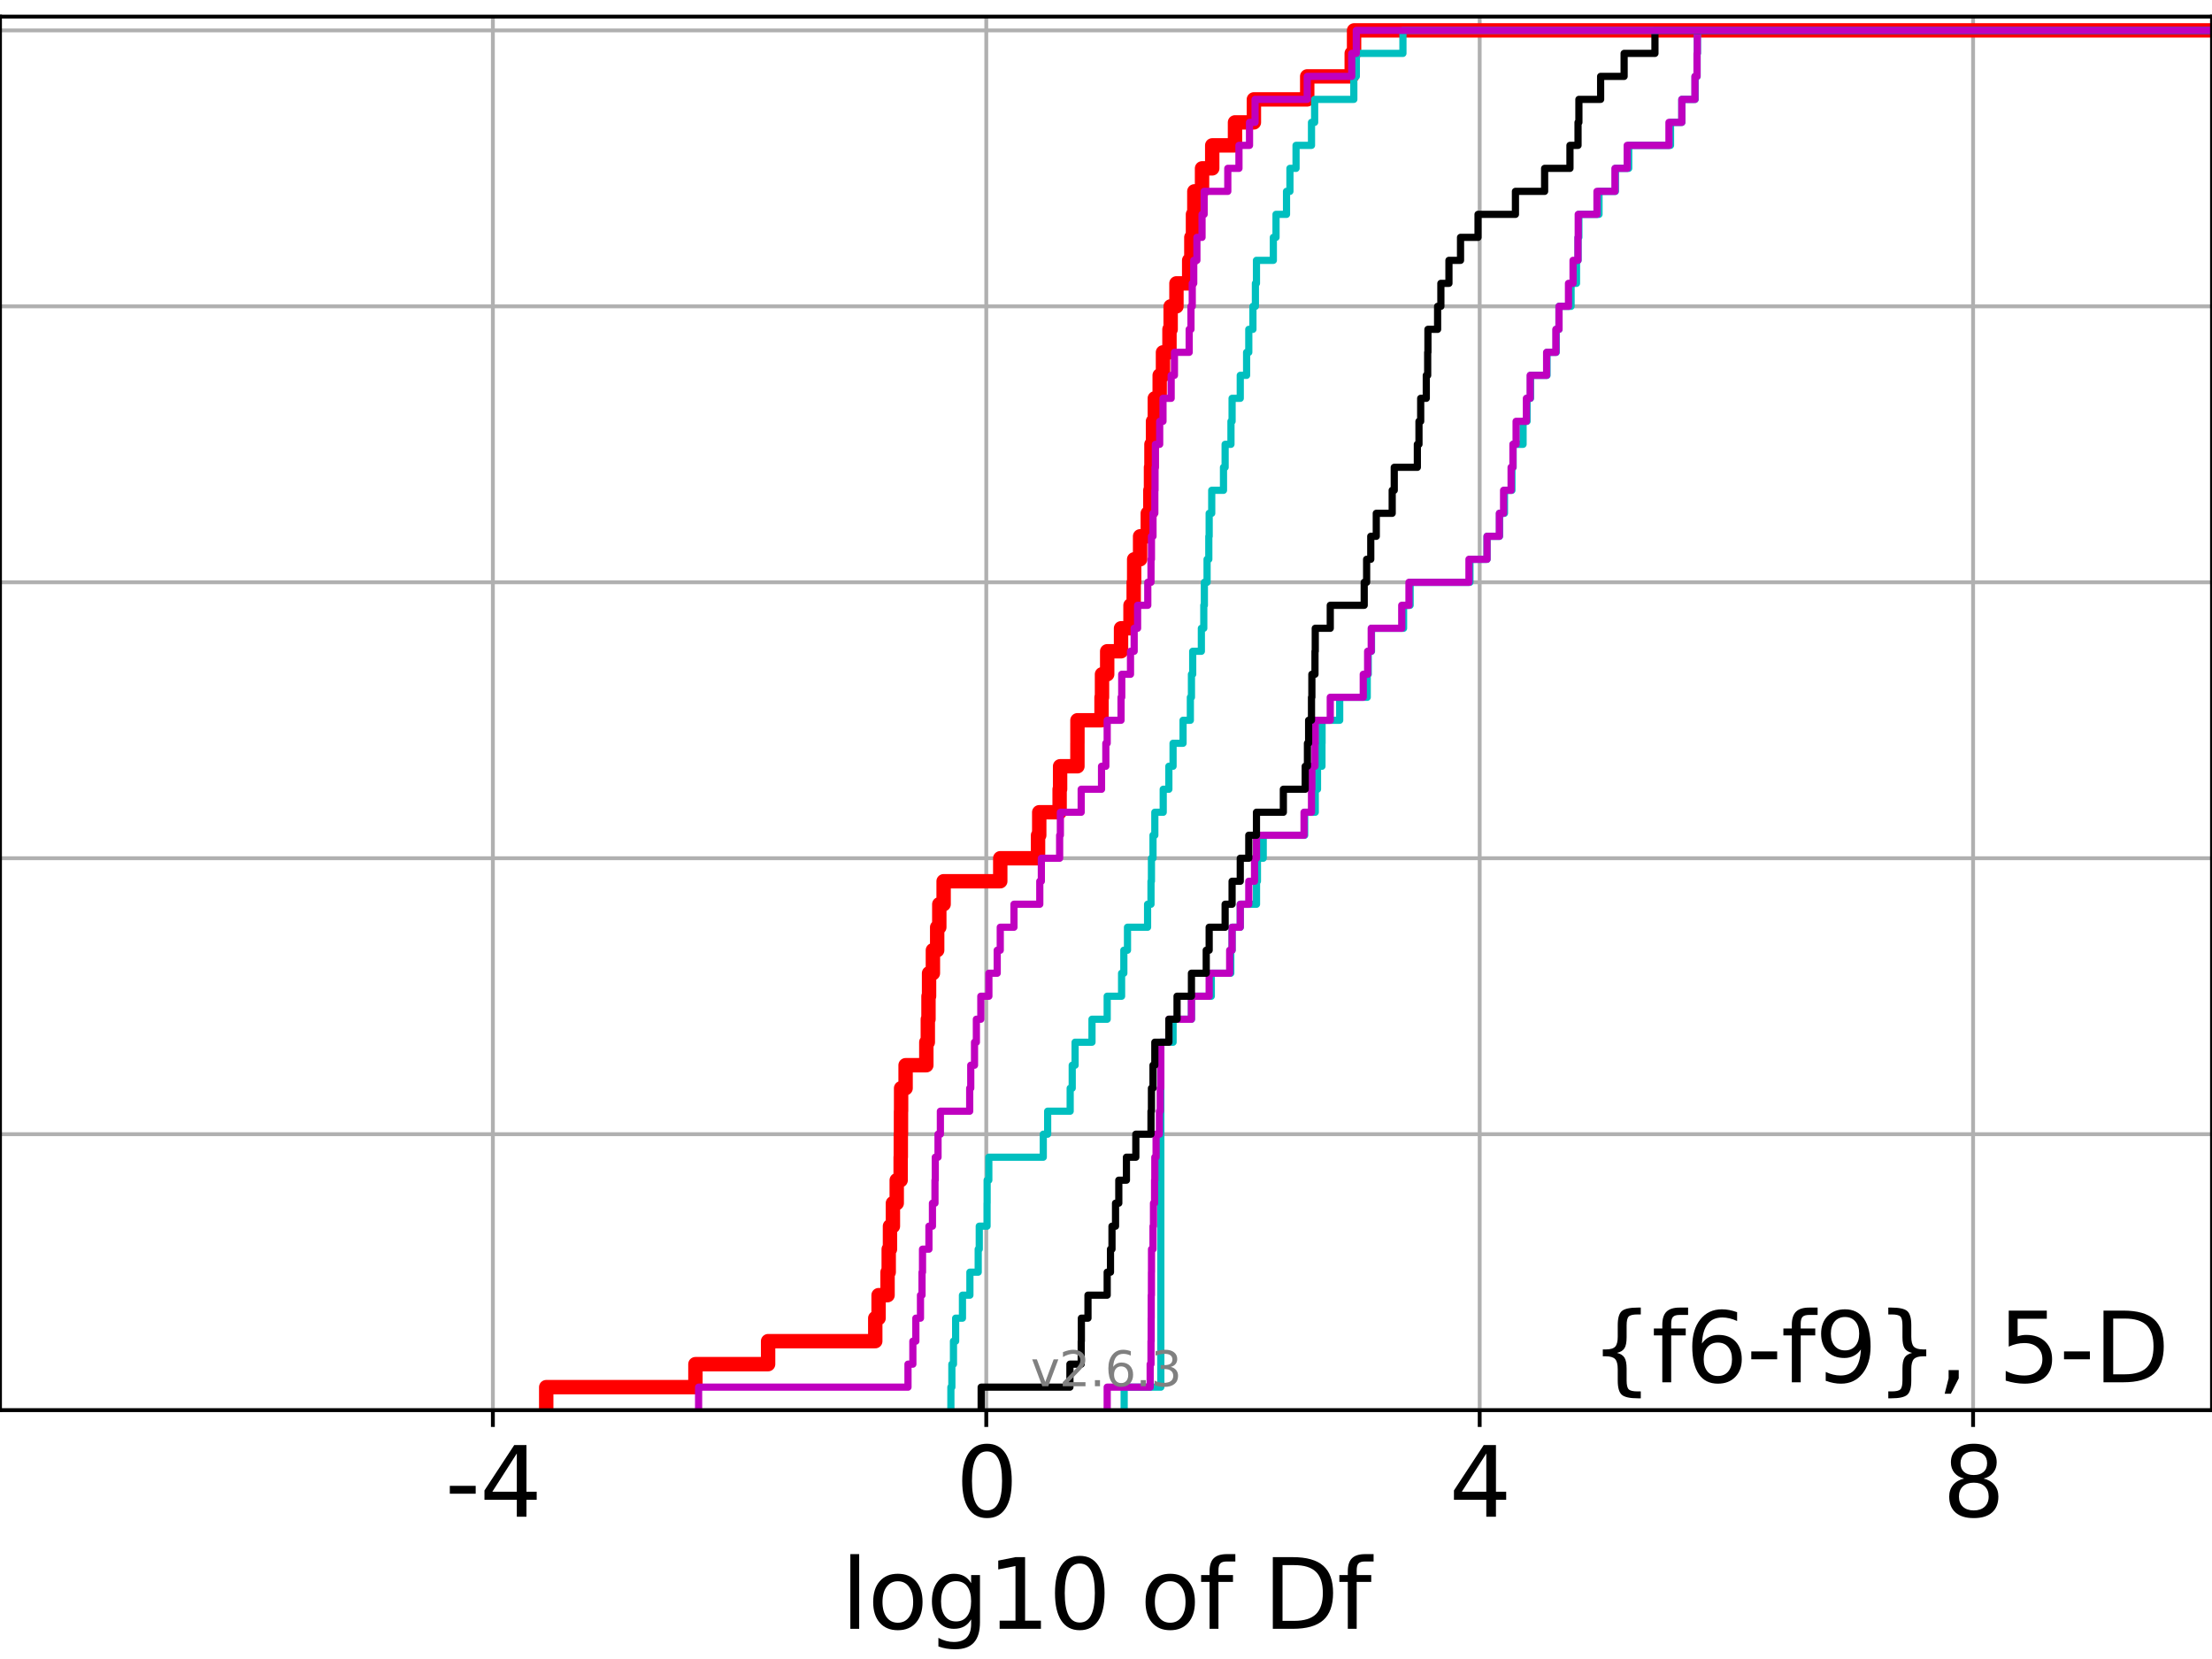 <?xml version="1.0" encoding="utf-8" standalone="no"?>
<!DOCTYPE svg PUBLIC "-//W3C//DTD SVG 1.1//EN"
  "http://www.w3.org/Graphics/SVG/1.1/DTD/svg11.dtd">
<svg xmlns:xlink="http://www.w3.org/1999/xlink" width="460.8pt" height="345.6pt" viewBox="0 0 460.8 345.6" xmlns="http://www.w3.org/2000/svg" version="1.1">
 <defs>
  <style type="text/css">*{stroke-linejoin: round; stroke-linecap: butt}</style>
 </defs>
 <g id="figure_1">
  <g id="patch_1">
   <path d="M 0 345.6 
L 460.8 345.6 
L 460.8 0 
L 0 0 
z
" style="fill: #ffffff"/>
  </g>
  <g id="axes_1">
   <g id="patch_2">
    <path d="M 0 293.76 
L 460.8 293.76 
L 460.8 3.456 
L 0 3.456 
z
" style="fill: #ffffff"/>
   </g>
   <g id="matplotlib.axis_1">
    <g id="xtick_1">
     <g id="line2d_1">
      <path d="M 102.674 293.76 
L 102.674 3.456 
" clip-path="url(#p75fc075a17)" style="fill: none; stroke: #b0b0b0; stroke-width: 0.8; stroke-linecap: square"/>
     </g>
     <g id="line2d_2">
      <defs>
       <path id="m46d7ffa2f5" d="M 0 0 
L 0 3.5 
" style="stroke: #000000; stroke-width: 0.8"/>
      </defs>
      <g>
       <use xlink:href="#m46d7ffa2f5" x="102.674" y="293.76" style="stroke: #000000; stroke-width: 0.8"/>
      </g>
     </g>
     <g id="text_1">
      <!-- -4 -->
      <g transform="translate(92.704 315.957) scale(0.2 -0.2)">
       <defs>
        <path id="DejaVuSans-2d" d="M 313 2009 
L 1997 2009 
L 1997 1497 
L 313 1497 
L 313 2009 
z
" transform="scale(0.016)"/>
        <path id="DejaVuSans-34" d="M 2419 4116 
L 825 1625 
L 2419 1625 
L 2419 4116 
z
M 2253 4666 
L 3047 4666 
L 3047 1625 
L 3713 1625 
L 3713 1100 
L 3047 1100 
L 3047 0 
L 2419 0 
L 2419 1100 
L 313 1100 
L 313 1709 
L 2253 4666 
z
" transform="scale(0.016)"/>
       </defs>
       <use xlink:href="#DejaVuSans-2d"/>
       <use xlink:href="#DejaVuSans-34" x="36.084"/>
      </g>
     </g>
    </g>
    <g id="xtick_2">
     <g id="line2d_3">
      <path d="M 205.46 293.76 
L 205.46 3.456 
" clip-path="url(#p75fc075a17)" style="fill: none; stroke: #b0b0b0; stroke-width: 0.8; stroke-linecap: square"/>
     </g>
     <g id="line2d_4">
      <g>
       <use xlink:href="#m46d7ffa2f5" x="205.46" y="293.76" style="stroke: #000000; stroke-width: 0.8"/>
      </g>
     </g>
     <g id="text_2">
      <!-- 0 -->
      <g transform="translate(199.097 315.957) scale(0.2 -0.2)">
       <defs>
        <path id="DejaVuSans-30" d="M 2034 4250 
Q 1547 4250 1301 3770 
Q 1056 3291 1056 2328 
Q 1056 1369 1301 889 
Q 1547 409 2034 409 
Q 2525 409 2770 889 
Q 3016 1369 3016 2328 
Q 3016 3291 2770 3770 
Q 2525 4250 2034 4250 
z
M 2034 4750 
Q 2819 4750 3233 4129 
Q 3647 3509 3647 2328 
Q 3647 1150 3233 529 
Q 2819 -91 2034 -91 
Q 1250 -91 836 529 
Q 422 1150 422 2328 
Q 422 3509 836 4129 
Q 1250 4750 2034 4750 
z
" transform="scale(0.016)"/>
       </defs>
       <use xlink:href="#DejaVuSans-30"/>
      </g>
     </g>
    </g>
    <g id="xtick_3">
     <g id="line2d_5">
      <path d="M 308.245 293.76 
L 308.245 3.456 
" clip-path="url(#p75fc075a17)" style="fill: none; stroke: #b0b0b0; stroke-width: 0.8; stroke-linecap: square"/>
     </g>
     <g id="line2d_6">
      <g>
       <use xlink:href="#m46d7ffa2f5" x="308.245" y="293.76" style="stroke: #000000; stroke-width: 0.8"/>
      </g>
     </g>
     <g id="text_3">
      <!-- 4 -->
      <g transform="translate(301.883 315.957) scale(0.2 -0.2)">
       <use xlink:href="#DejaVuSans-34"/>
      </g>
     </g>
    </g>
    <g id="xtick_4">
     <g id="line2d_7">
      <path d="M 411.031 293.76 
L 411.031 3.456 
" clip-path="url(#p75fc075a17)" style="fill: none; stroke: #b0b0b0; stroke-width: 0.8; stroke-linecap: square"/>
     </g>
     <g id="line2d_8">
      <g>
       <use xlink:href="#m46d7ffa2f5" x="411.031" y="293.76" style="stroke: #000000; stroke-width: 0.8"/>
      </g>
     </g>
     <g id="text_4">
      <!-- 8 -->
      <g transform="translate(404.668 315.957) scale(0.2 -0.2)">
       <defs>
        <path id="DejaVuSans-38" d="M 2034 2216 
Q 1584 2216 1326 1975 
Q 1069 1734 1069 1313 
Q 1069 891 1326 650 
Q 1584 409 2034 409 
Q 2484 409 2743 651 
Q 3003 894 3003 1313 
Q 3003 1734 2745 1975 
Q 2488 2216 2034 2216 
z
M 1403 2484 
Q 997 2584 770 2862 
Q 544 3141 544 3541 
Q 544 4100 942 4425 
Q 1341 4750 2034 4750 
Q 2731 4750 3128 4425 
Q 3525 4100 3525 3541 
Q 3525 3141 3298 2862 
Q 3072 2584 2669 2484 
Q 3125 2378 3379 2068 
Q 3634 1759 3634 1313 
Q 3634 634 3220 271 
Q 2806 -91 2034 -91 
Q 1263 -91 848 271 
Q 434 634 434 1313 
Q 434 1759 690 2068 
Q 947 2378 1403 2484 
z
M 1172 3481 
Q 1172 3119 1398 2916 
Q 1625 2713 2034 2713 
Q 2441 2713 2670 2916 
Q 2900 3119 2900 3481 
Q 2900 3844 2670 4047 
Q 2441 4250 2034 4250 
Q 1625 4250 1398 4047 
Q 1172 3844 1172 3481 
z
" transform="scale(0.016)"/>
       </defs>
       <use xlink:href="#DejaVuSans-38"/>
      </g>
     </g>
    </g>
    <g id="text_5">
     <!-- log10 of Df -->
     <g transform="translate(175.214 339.313) scale(0.2 -0.2)">
      <defs>
       <path id="DejaVuSans-6c" d="M 603 4863 
L 1178 4863 
L 1178 0 
L 603 0 
L 603 4863 
z
" transform="scale(0.016)"/>
       <path id="DejaVuSans-6f" d="M 1959 3097 
Q 1497 3097 1228 2736 
Q 959 2375 959 1747 
Q 959 1119 1226 758 
Q 1494 397 1959 397 
Q 2419 397 2687 759 
Q 2956 1122 2956 1747 
Q 2956 2369 2687 2733 
Q 2419 3097 1959 3097 
z
M 1959 3584 
Q 2709 3584 3137 3096 
Q 3566 2609 3566 1747 
Q 3566 888 3137 398 
Q 2709 -91 1959 -91 
Q 1206 -91 779 398 
Q 353 888 353 1747 
Q 353 2609 779 3096 
Q 1206 3584 1959 3584 
z
" transform="scale(0.016)"/>
       <path id="DejaVuSans-67" d="M 2906 1791 
Q 2906 2416 2648 2759 
Q 2391 3103 1925 3103 
Q 1463 3103 1205 2759 
Q 947 2416 947 1791 
Q 947 1169 1205 825 
Q 1463 481 1925 481 
Q 2391 481 2648 825 
Q 2906 1169 2906 1791 
z
M 3481 434 
Q 3481 -459 3084 -895 
Q 2688 -1331 1869 -1331 
Q 1566 -1331 1297 -1286 
Q 1028 -1241 775 -1147 
L 775 -588 
Q 1028 -725 1275 -790 
Q 1522 -856 1778 -856 
Q 2344 -856 2625 -561 
Q 2906 -266 2906 331 
L 2906 616 
Q 2728 306 2450 153 
Q 2172 0 1784 0 
Q 1141 0 747 490 
Q 353 981 353 1791 
Q 353 2603 747 3093 
Q 1141 3584 1784 3584 
Q 2172 3584 2450 3431 
Q 2728 3278 2906 2969 
L 2906 3500 
L 3481 3500 
L 3481 434 
z
" transform="scale(0.016)"/>
       <path id="DejaVuSans-31" d="M 794 531 
L 1825 531 
L 1825 4091 
L 703 3866 
L 703 4441 
L 1819 4666 
L 2450 4666 
L 2450 531 
L 3481 531 
L 3481 0 
L 794 0 
L 794 531 
z
" transform="scale(0.016)"/>
       <path id="DejaVuSans-20" transform="scale(0.016)"/>
       <path id="DejaVuSans-66" d="M 2375 4863 
L 2375 4384 
L 1825 4384 
Q 1516 4384 1395 4259 
Q 1275 4134 1275 3809 
L 1275 3500 
L 2222 3500 
L 2222 3053 
L 1275 3053 
L 1275 0 
L 697 0 
L 697 3053 
L 147 3053 
L 147 3500 
L 697 3500 
L 697 3744 
Q 697 4328 969 4595 
Q 1241 4863 1831 4863 
L 2375 4863 
z
" transform="scale(0.016)"/>
       <path id="DejaVuSans-44" d="M 1259 4147 
L 1259 519 
L 2022 519 
Q 2988 519 3436 956 
Q 3884 1394 3884 2338 
Q 3884 3275 3436 3711 
Q 2988 4147 2022 4147 
L 1259 4147 
z
M 628 4666 
L 1925 4666 
Q 3281 4666 3915 4102 
Q 4550 3538 4550 2338 
Q 4550 1131 3912 565 
Q 3275 0 1925 0 
L 628 0 
L 628 4666 
z
" transform="scale(0.016)"/>
      </defs>
      <use xlink:href="#DejaVuSans-6c"/>
      <use xlink:href="#DejaVuSans-6f" x="27.783"/>
      <use xlink:href="#DejaVuSans-67" x="88.965"/>
      <use xlink:href="#DejaVuSans-31" x="152.441"/>
      <use xlink:href="#DejaVuSans-30" x="216.064"/>
      <use xlink:href="#DejaVuSans-20" x="279.688"/>
      <use xlink:href="#DejaVuSans-6f" x="311.475"/>
      <use xlink:href="#DejaVuSans-66" x="372.656"/>
      <use xlink:href="#DejaVuSans-20" x="407.861"/>
      <use xlink:href="#DejaVuSans-44" x="439.648"/>
      <use xlink:href="#DejaVuSans-66" x="516.65"/>
     </g>
    </g>
   </g>
   <g id="matplotlib.axis_2">
    <g id="ytick_1">
     <g id="line2d_9">
      <path d="M 0 293.76 
L 460.8 293.76 
" clip-path="url(#p75fc075a17)" style="fill: none; stroke: #b0b0b0; stroke-width: 0.8; stroke-linecap: square"/>
     </g>
     <g id="line2d_10">
      <defs>
       <path id="m0a87defb9b" d="M 0 0 
L -3.5 0 
" style="stroke: #000000; stroke-width: 0.8"/>
      </defs>
      <g>
       <use xlink:href="#m0a87defb9b" x="0" y="293.76" style="stroke: #000000; stroke-width: 0.8"/>
      </g>
     </g>
    </g>
    <g id="ytick_2">
     <g id="line2d_11">
      <path d="M 0 236.274 
L 460.8 236.274 
" clip-path="url(#p75fc075a17)" style="fill: none; stroke: #b0b0b0; stroke-width: 0.8; stroke-linecap: square"/>
     </g>
     <g id="line2d_12">
      <g>
       <use xlink:href="#m0a87defb9b" x="0" y="236.274" style="stroke: #000000; stroke-width: 0.8"/>
      </g>
     </g>
    </g>
    <g id="ytick_3">
     <g id="line2d_13">
      <path d="M 0 178.788 
L 460.8 178.788 
" clip-path="url(#p75fc075a17)" style="fill: none; stroke: #b0b0b0; stroke-width: 0.8; stroke-linecap: square"/>
     </g>
     <g id="line2d_14">
      <g>
       <use xlink:href="#m0a87defb9b" x="0" y="178.788" style="stroke: #000000; stroke-width: 0.8"/>
      </g>
     </g>
    </g>
    <g id="ytick_4">
     <g id="line2d_15">
      <path d="M 0 121.302 
L 460.8 121.302 
" clip-path="url(#p75fc075a17)" style="fill: none; stroke: #b0b0b0; stroke-width: 0.8; stroke-linecap: square"/>
     </g>
     <g id="line2d_16">
      <g>
       <use xlink:href="#m0a87defb9b" x="0" y="121.302" style="stroke: #000000; stroke-width: 0.8"/>
      </g>
     </g>
    </g>
    <g id="ytick_5">
     <g id="line2d_17">
      <path d="M 0 63.816 
L 460.8 63.816 
" clip-path="url(#p75fc075a17)" style="fill: none; stroke: #b0b0b0; stroke-width: 0.8; stroke-linecap: square"/>
     </g>
     <g id="line2d_18">
      <g>
       <use xlink:href="#m0a87defb9b" x="0" y="63.816" style="stroke: #000000; stroke-width: 0.8"/>
      </g>
     </g>
    </g>
    <g id="ytick_6">
     <g id="line2d_19">
      <path d="M 0 6.33 
L 460.8 6.33 
" clip-path="url(#p75fc075a17)" style="fill: none; stroke: #b0b0b0; stroke-width: 0.8; stroke-linecap: square"/>
     </g>
     <g id="line2d_20">
      <g>
       <use xlink:href="#m0a87defb9b" x="0" y="6.33" style="stroke: #000000; stroke-width: 0.8"/>
      </g>
     </g>
    </g>
   </g>
   <g id="line2d_21">
    <path d="M 113.788 293.76 
L 113.788 288.97 
L 144.87 288.97 
L 144.87 284.179 
L 160.01 284.179 
L 160.01 279.389 
L 182.333 279.389 
L 182.333 274.598 
L 183.025 274.598 
L 183.025 269.808 
L 184.893 269.808 
L 184.893 265.017 
L 185.136 265.017 
L 185.136 260.227 
L 185.398 260.227 
L 185.398 255.436 
L 186.009 255.436 
L 186.009 250.646 
L 186.806 250.646 
L 186.806 245.855 
L 187.622 245.855 
L 187.622 241.065 
L 187.654 241.065 
L 187.654 236.274 
L 187.691 236.274 
L 187.691 231.484 
L 187.716 231.484 
L 187.716 226.693 
L 188.653 226.693 
L 188.653 221.903 
L 192.97 221.903 
L 192.97 217.112 
L 193.282 217.112 
L 193.282 212.322 
L 193.422 212.322 
L 193.422 207.531 
L 193.541 207.531 
L 193.541 202.741 
L 194.34 202.741 
L 194.34 197.95 
L 195.231 197.95 
L 195.231 193.16 
L 195.672 193.16 
L 195.672 188.369 
L 196.574 188.369 
L 196.574 183.579 
L 208.372 183.579 
L 208.372 178.788 
L 216.244 178.788 
L 216.244 173.998 
L 216.492 173.998 
L 216.492 169.207 
L 220.74 169.207 
L 220.74 164.417 
L 220.838 164.417 
L 220.838 159.626 
L 224.447 159.626 
L 224.447 154.836 
L 224.452 154.836 
L 224.452 150.045 
L 229.47 150.045 
L 229.47 145.255 
L 229.567 145.255 
L 229.567 140.464 
L 230.648 140.464 
L 230.648 135.674 
L 233.533 135.674 
L 233.533 130.883 
L 235.504 130.883 
L 235.504 126.093 
L 236.168 126.093 
L 236.168 121.302 
L 236.267 121.302 
L 236.267 116.512 
L 237.503 116.512 
L 237.503 111.721 
L 239.104 111.721 
L 239.104 106.931 
L 239.638 106.931 
L 239.638 102.14 
L 239.774 102.14 
L 239.774 97.35 
L 239.867 97.35 
L 239.867 92.559 
L 240.193 92.559 
L 240.193 87.769 
L 240.571 87.769 
L 240.571 82.978 
L 241.583 82.978 
L 241.583 78.188 
L 242.271 78.188 
L 242.271 73.397 
L 243.622 73.397 
L 243.622 68.607 
L 243.868 68.607 
L 243.868 63.816 
L 245.076 63.816 
L 245.076 59.026 
L 247.729 59.026 
L 247.729 54.235 
L 248.179 54.235 
L 248.179 49.445 
L 248.519 49.445 
L 248.519 44.654 
L 248.803 44.654 
L 248.803 39.864 
L 250.407 39.864 
L 250.407 35.073 
L 252.529 35.073 
L 252.529 30.283 
L 257.274 30.283 
L 257.274 25.492 
L 261.209 25.492 
L 261.209 20.702 
L 272.318 20.702 
L 272.318 15.911 
L 281.588 15.911 
L 281.588 11.121 
L 282.078 11.121 
L 282.078 6.33 
L 282.078 6.33 
L 282.078 6.33 
L 460.8 6.33 
" clip-path="url(#p75fc075a17)" style="fill: none; stroke: #ff0000; stroke-width: 3; stroke-linecap: square"/>
   </g>
   <g id="line2d_22">
    <path d="M 234.183 293.76 
L 234.183 288.97 
L 241.819 288.97 
L 241.819 284.179 
L 241.819 284.179 
L 241.819 279.389 
L 241.819 279.389 
L 241.819 274.598 
L 241.819 274.598 
L 241.819 269.808 
L 241.819 269.808 
L 241.819 265.017 
L 241.819 265.017 
L 241.819 260.227 
L 241.819 260.227 
L 241.819 255.436 
L 241.819 255.436 
L 241.819 250.646 
L 241.819 250.646 
L 241.819 245.855 
L 241.819 245.855 
L 241.819 241.065 
L 241.819 241.065 
L 241.819 236.274 
L 241.819 236.274 
L 241.819 231.484 
L 241.819 231.484 
L 241.819 226.693 
L 241.819 226.693 
L 241.819 221.903 
L 241.819 221.903 
L 241.819 217.112 
L 244.374 217.112 
L 244.374 212.322 
L 248.199 212.322 
L 248.199 207.531 
L 252.338 207.531 
L 252.338 202.741 
L 256.395 202.741 
L 256.395 197.95 
L 256.667 197.95 
L 256.667 193.16 
L 258.369 193.16 
L 258.369 188.369 
L 261.754 188.369 
L 261.754 183.579 
L 261.944 183.579 
L 261.944 178.788 
L 263.151 178.788 
L 263.151 173.998 
L 271.788 173.998 
L 271.788 169.207 
L 273.991 169.207 
L 273.991 164.417 
L 274.459 164.417 
L 274.459 159.626 
L 275.388 159.626 
L 275.388 154.836 
L 275.41 154.836 
L 275.41 150.045 
L 279.083 150.045 
L 279.083 145.255 
L 284.819 145.255 
L 284.819 140.464 
L 285.031 140.464 
L 285.031 135.674 
L 285.707 135.674 
L 285.707 130.883 
L 292.39 130.883 
L 292.39 126.093 
L 293.755 126.093 
L 293.755 121.302 
L 306.216 121.302 
L 306.216 116.512 
L 309.776 116.512 
L 309.776 111.721 
L 312.381 111.721 
L 312.381 106.931 
L 313.412 106.931 
L 313.412 102.14 
L 314.963 102.14 
L 314.963 97.35 
L 315.211 97.35 
L 315.211 92.559 
L 317.284 92.559 
L 317.284 87.769 
L 318.118 87.769 
L 318.118 82.978 
L 318.839 82.978 
L 318.839 78.188 
L 322.279 78.188 
L 322.279 73.397 
L 324.193 73.397 
L 324.193 68.607 
L 324.766 68.607 
L 324.766 63.816 
L 327.283 63.816 
L 327.283 59.026 
L 328.415 59.026 
L 328.415 54.235 
L 328.741 54.235 
L 328.741 49.445 
L 328.907 49.445 
L 328.907 44.654 
L 333.101 44.654 
L 333.101 39.864 
L 336.522 39.864 
L 336.522 35.073 
L 339.289 35.073 
L 339.289 30.283 
L 348 30.283 
L 348 25.492 
L 350.355 25.492 
L 350.355 20.702 
L 353.128 20.702 
L 353.128 15.911 
L 353.533 15.911 
L 353.533 11.121 
L 353.606 11.121 
L 353.606 6.33 
L 353.606 6.33 
L 353.606 6.33 
L 460.8 6.33 
" clip-path="url(#p75fc075a17)" style="fill: none; stroke: #00bfbf; stroke-width: 1.5; stroke-linecap: square"/>
   </g>
   <g id="line2d_23">
    <path d="M 230.648 293.76 
L 230.648 288.97 
L 239.601 288.97 
L 239.601 284.179 
L 239.774 284.179 
L 239.774 279.389 
L 239.809 279.389 
L 239.809 274.598 
L 239.822 274.598 
L 239.822 269.808 
L 239.867 269.808 
L 239.867 265.017 
L 239.883 265.017 
L 239.883 260.227 
L 240.193 260.227 
L 240.193 255.436 
L 240.291 255.436 
L 240.291 250.646 
L 240.519 250.646 
L 240.519 245.855 
L 240.571 245.855 
L 240.571 241.065 
L 240.834 241.065 
L 240.834 236.274 
L 241.524 236.274 
L 241.524 231.484 
L 241.699 231.484 
L 241.699 226.693 
L 241.819 226.693 
L 241.819 221.903 
L 241.819 221.903 
L 241.819 217.112 
L 243.495 217.112 
L 243.495 212.322 
L 248.199 212.322 
L 248.199 207.531 
L 251.892 207.531 
L 251.892 202.741 
L 256.162 202.741 
L 256.162 197.95 
L 256.667 197.95 
L 256.667 193.16 
L 258.369 193.16 
L 258.369 188.369 
L 260.145 188.369 
L 260.145 183.579 
L 261.34 183.579 
L 261.34 178.788 
L 261.754 178.788 
L 261.754 173.998 
L 271.657 173.998 
L 271.657 169.207 
L 273.209 169.207 
L 273.209 164.417 
L 273.285 164.417 
L 273.285 159.626 
L 273.935 159.626 
L 273.935 154.836 
L 273.991 154.836 
L 273.991 150.045 
L 277.118 150.045 
L 277.118 145.255 
L 283.991 145.255 
L 283.991 140.464 
L 284.902 140.464 
L 284.902 135.674 
L 285.652 135.674 
L 285.652 130.883 
L 292.008 130.883 
L 292.008 126.093 
L 293.516 126.093 
L 293.516 121.302 
L 306.014 121.302 
L 306.014 116.512 
L 309.776 116.512 
L 309.776 111.721 
L 312.343 111.721 
L 312.343 106.931 
L 313.225 106.931 
L 313.225 102.14 
L 314.788 102.14 
L 314.788 97.35 
L 315.173 97.35 
L 315.173 92.559 
L 315.83 92.559 
L 315.83 87.769 
L 317.978 87.769 
L 317.978 82.978 
L 318.763 82.978 
L 318.763 78.188 
L 322.188 78.188 
L 322.188 73.397 
L 324.119 73.397 
L 324.119 68.607 
L 324.766 68.607 
L 324.766 63.816 
L 326.745 63.816 
L 326.745 59.026 
L 327.694 59.026 
L 327.694 54.235 
L 328.717 54.235 
L 328.717 49.445 
L 328.773 49.445 
L 328.773 44.654 
L 332.676 44.654 
L 332.676 39.864 
L 336.431 39.864 
L 336.431 35.073 
L 338.974 35.073 
L 338.974 30.283 
L 347.676 30.283 
L 347.676 25.492 
L 350.355 25.492 
L 350.355 20.702 
L 353.087 20.702 
L 353.087 15.911 
L 353.523 15.911 
L 353.523 11.121 
L 353.577 11.121 
L 353.577 6.33 
L 353.577 6.33 
L 353.577 6.33 
L 460.8 6.33 
" clip-path="url(#p75fc075a17)" style="fill: none; stroke: #bf00bf; stroke-width: 1.5; stroke-linecap: square"/>
   </g>
   <g id="line2d_24">
    <path d="M 204.395 293.76 
L 204.395 288.97 
L 222.884 288.97 
L 222.884 284.179 
L 225.237 284.179 
L 225.237 279.389 
L 225.269 279.389 
L 225.269 274.598 
L 226.646 274.598 
L 226.646 269.808 
L 230.648 269.808 
L 230.648 265.017 
L 231.335 265.017 
L 231.335 260.227 
L 231.648 260.227 
L 231.648 255.436 
L 232.385 255.436 
L 232.385 250.646 
L 233.066 250.646 
L 233.066 245.855 
L 234.656 245.855 
L 234.656 241.065 
L 236.615 241.065 
L 236.615 236.274 
L 239.774 236.274 
L 239.774 231.484 
L 239.867 231.484 
L 239.867 226.693 
L 240.193 226.693 
L 240.193 221.903 
L 240.571 221.903 
L 240.571 217.112 
L 243.495 217.112 
L 243.495 212.322 
L 245.202 212.322 
L 245.202 207.531 
L 248.199 207.531 
L 248.199 202.741 
L 251.28 202.741 
L 251.28 197.95 
L 251.892 197.95 
L 251.892 193.16 
L 255.217 193.16 
L 255.217 188.369 
L 256.667 188.369 
L 256.667 183.579 
L 258.369 183.579 
L 258.369 178.788 
L 260.145 178.788 
L 260.145 173.998 
L 261.744 173.998 
L 261.744 169.207 
L 267.347 169.207 
L 267.347 164.417 
L 271.899 164.417 
L 271.899 159.626 
L 272.365 159.626 
L 272.365 154.836 
L 272.611 154.836 
L 272.611 150.045 
L 273.209 150.045 
L 273.209 145.255 
L 273.285 145.255 
L 273.285 140.464 
L 273.935 140.464 
L 273.935 135.674 
L 273.991 135.674 
L 273.991 130.883 
L 277.118 130.883 
L 277.118 126.093 
L 284.188 126.093 
L 284.188 121.302 
L 284.693 121.302 
L 284.693 116.512 
L 285.555 116.512 
L 285.555 111.721 
L 286.704 111.721 
L 286.704 106.931 
L 290.02 106.931 
L 290.02 102.14 
L 290.448 102.14 
L 290.448 97.35 
L 295.26 97.35 
L 295.26 92.559 
L 295.599 92.559 
L 295.599 87.769 
L 295.955 87.769 
L 295.955 82.978 
L 297.121 82.978 
L 297.121 78.188 
L 297.412 78.188 
L 297.412 73.397 
L 297.464 73.397 
L 297.464 68.607 
L 299.48 68.607 
L 299.48 63.816 
L 300.16 63.816 
L 300.16 59.026 
L 301.842 59.026 
L 301.842 54.235 
L 304.255 54.235 
L 304.255 49.445 
L 307.902 49.445 
L 307.902 44.654 
L 315.694 44.654 
L 315.694 39.864 
L 321.772 39.864 
L 321.772 35.073 
L 327.052 35.073 
L 327.052 30.283 
L 328.733 30.283 
L 328.733 25.492 
L 328.915 25.492 
L 328.915 20.702 
L 333.441 20.702 
L 333.441 15.911 
L 338.334 15.911 
L 338.334 11.121 
L 344.756 11.121 
L 344.756 6.33 
L 344.756 6.33 
L 344.756 6.33 
L 460.8 6.33 
" clip-path="url(#p75fc075a17)" style="fill: none; stroke: #000000; stroke-width: 1.5; stroke-linecap: square"/>
   </g>
   <g id="line2d_25">
    <path d="M 198.085 293.76 
L 198.085 288.97 
L 198.291 288.97 
L 198.291 284.179 
L 198.624 284.179 
L 198.624 279.389 
L 199.078 279.389 
L 199.078 274.598 
L 200.497 274.598 
L 200.497 269.808 
L 202.048 269.808 
L 202.048 265.017 
L 203.779 265.017 
L 203.779 260.227 
L 203.997 260.227 
L 203.997 255.436 
L 205.62 255.436 
L 205.62 250.646 
L 205.637 250.646 
L 205.637 245.855 
L 205.987 245.855 
L 205.987 241.065 
L 217.335 241.065 
L 217.335 236.274 
L 218.246 236.274 
L 218.246 231.484 
L 222.937 231.484 
L 222.937 226.693 
L 223.364 226.693 
L 223.364 221.903 
L 223.963 221.903 
L 223.963 217.112 
L 227.481 217.112 
L 227.481 212.322 
L 230.648 212.322 
L 230.648 207.531 
L 233.647 207.531 
L 233.647 202.741 
L 234.116 202.741 
L 234.116 197.95 
L 234.878 197.95 
L 234.878 193.16 
L 239.062 193.16 
L 239.062 188.369 
L 239.774 188.369 
L 239.774 183.579 
L 239.867 183.579 
L 239.867 178.788 
L 240.193 178.788 
L 240.193 173.998 
L 240.571 173.998 
L 240.571 169.207 
L 242.319 169.207 
L 242.319 164.417 
L 243.495 164.417 
L 243.495 159.626 
L 244.369 159.626 
L 244.369 154.836 
L 246.451 154.836 
L 246.451 150.045 
L 247.973 150.045 
L 247.973 145.255 
L 248.199 145.255 
L 248.199 140.464 
L 248.461 140.464 
L 248.461 135.674 
L 250.266 135.674 
L 250.266 130.883 
L 250.77 130.883 
L 250.77 126.093 
L 250.892 126.093 
L 250.892 121.302 
L 251.456 121.302 
L 251.456 116.512 
L 251.818 116.512 
L 251.818 111.721 
L 251.892 111.721 
L 251.892 106.931 
L 252.424 106.931 
L 252.424 102.14 
L 254.876 102.14 
L 254.876 97.35 
L 255.217 97.35 
L 255.217 92.559 
L 256.433 92.559 
L 256.433 87.769 
L 256.667 87.769 
L 256.667 82.978 
L 258.369 82.978 
L 258.369 78.188 
L 259.69 78.188 
L 259.69 73.397 
L 260.145 73.397 
L 260.145 68.607 
L 261.008 68.607 
L 261.008 63.816 
L 261.524 63.816 
L 261.524 59.026 
L 261.744 59.026 
L 261.744 54.235 
L 265.262 54.235 
L 265.262 49.445 
L 265.819 49.445 
L 265.819 44.654 
L 268.005 44.654 
L 268.005 39.864 
L 268.716 39.864 
L 268.716 35.073 
L 269.989 35.073 
L 269.989 30.283 
L 273.209 30.283 
L 273.209 25.492 
L 273.863 25.492 
L 273.863 20.702 
L 282.026 20.702 
L 282.026 15.911 
L 282.549 15.911 
L 282.549 11.121 
L 292.257 11.121 
L 292.257 6.33 
L 292.257 6.33 
L 292.257 6.33 
L 460.8 6.33 
" clip-path="url(#p75fc075a17)" style="fill: none; stroke: #00bfbf; stroke-width: 1.5; stroke-linecap: square"/>
   </g>
   <g id="line2d_26">
    <path d="M 145.532 293.76 
L 145.532 288.97 
L 189.151 288.97 
L 189.151 284.179 
L 190.165 284.179 
L 190.165 279.389 
L 190.788 279.389 
L 190.788 274.598 
L 191.752 274.598 
L 191.752 269.808 
L 192.075 269.808 
L 192.075 265.017 
L 192.177 265.017 
L 192.177 260.227 
L 193.514 260.227 
L 193.514 255.436 
L 194.245 255.436 
L 194.245 250.646 
L 194.774 250.646 
L 194.774 245.855 
L 194.835 245.855 
L 194.835 241.065 
L 195.408 241.065 
L 195.408 236.274 
L 195.899 236.274 
L 195.899 231.484 
L 202.006 231.484 
L 202.006 226.693 
L 202.227 226.693 
L 202.227 221.903 
L 203.01 221.903 
L 203.01 217.112 
L 203.396 217.112 
L 203.396 212.322 
L 204.324 212.322 
L 204.324 207.531 
L 206.002 207.531 
L 206.002 202.741 
L 207.737 202.741 
L 207.737 197.95 
L 208.372 197.95 
L 208.372 193.16 
L 211.228 193.16 
L 211.228 188.369 
L 216.606 188.369 
L 216.606 183.579 
L 216.933 183.579 
L 216.933 178.788 
L 220.742 178.788 
L 220.742 173.998 
L 220.894 173.998 
L 220.894 169.207 
L 225.23 169.207 
L 225.23 164.417 
L 229.47 164.417 
L 229.47 159.626 
L 230.365 159.626 
L 230.365 154.836 
L 230.648 154.836 
L 230.648 150.045 
L 233.533 150.045 
L 233.533 145.255 
L 233.678 145.255 
L 233.678 140.464 
L 235.504 140.464 
L 235.504 135.674 
L 236.267 135.674 
L 236.267 130.883 
L 236.98 130.883 
L 236.98 126.093 
L 239.104 126.093 
L 239.104 121.302 
L 239.774 121.302 
L 239.774 116.512 
L 239.867 116.512 
L 239.867 111.721 
L 240.193 111.721 
L 240.193 106.931 
L 240.571 106.931 
L 240.571 102.14 
L 240.614 102.14 
L 240.614 97.35 
L 240.686 97.35 
L 240.686 92.559 
L 241.583 92.559 
L 241.583 87.769 
L 242.271 87.769 
L 242.271 82.978 
L 243.974 82.978 
L 243.974 78.188 
L 244.658 78.188 
L 244.658 73.397 
L 247.729 73.397 
L 247.729 68.607 
L 248.099 68.607 
L 248.099 63.816 
L 248.368 63.816 
L 248.368 59.026 
L 248.678 59.026 
L 248.678 54.235 
L 249.335 54.235 
L 249.335 49.445 
L 250.407 49.445 
L 250.407 44.654 
L 250.842 44.654 
L 250.842 39.864 
L 255.771 39.864 
L 255.771 35.073 
L 258.099 35.073 
L 258.099 30.283 
L 260.298 30.283 
L 260.298 25.492 
L 261.453 25.492 
L 261.453 20.702 
L 272.318 20.702 
L 272.318 15.911 
L 281.588 15.911 
L 281.588 11.121 
L 282.542 11.121 
L 282.542 6.33 
L 282.542 6.33 
L 282.542 6.33 
L 460.8 6.33 
" clip-path="url(#p75fc075a17)" style="fill: none; stroke: #bf00bf; stroke-width: 1.5; stroke-linecap: square"/>
   </g>
   <g id="patch_3">
    <path d="M 0 293.76 
L 0 3.456 
" style="fill: none; stroke: #000000; stroke-width: 0.8; stroke-linejoin: miter; stroke-linecap: square"/>
   </g>
   <g id="patch_4">
    <path d="M 460.8 293.76 
L 460.8 3.456 
" style="fill: none; stroke: #000000; stroke-width: 0.8; stroke-linejoin: miter; stroke-linecap: square"/>
   </g>
   <g id="patch_5">
    <path d="M 0 293.76 
L 460.8 293.76 
" style="fill: none; stroke: #000000; stroke-width: 0.8; stroke-linejoin: miter; stroke-linecap: square"/>
   </g>
   <g id="patch_6">
    <path d="M 0 3.456 
L 460.8 3.456 
" style="fill: none; stroke: #000000; stroke-width: 0.8; stroke-linejoin: miter; stroke-linecap: square"/>
   </g>
   <g id="text_6">
    <!-- {f6-f9}, 5-D -->
    <g transform="translate(331.334 287.954) scale(0.2 -0.2)">
     <defs>
      <path id="DejaVuSans-7b" d="M 3272 -594 
L 3272 -1044 
L 3078 -1044 
Q 2300 -1044 2036 -812 
Q 1772 -581 1772 109 
L 1772 856 
Q 1772 1328 1603 1509 
Q 1434 1691 991 1691 
L 800 1691 
L 800 2138 
L 991 2138 
Q 1438 2138 1605 2317 
Q 1772 2497 1772 2963 
L 1772 3713 
Q 1772 4403 2036 4633 
Q 2300 4863 3078 4863 
L 3272 4863 
L 3272 4416 
L 3059 4416 
Q 2619 4416 2484 4278 
Q 2350 4141 2350 3700 
L 2350 2925 
Q 2350 2434 2208 2212 
Q 2066 1991 1722 1913 
Q 2069 1828 2209 1606 
Q 2350 1384 2350 897 
L 2350 122 
Q 2350 -319 2484 -456 
Q 2619 -594 3059 -594 
L 3272 -594 
z
" transform="scale(0.016)"/>
      <path id="DejaVuSans-36" d="M 2113 2584 
Q 1688 2584 1439 2293 
Q 1191 2003 1191 1497 
Q 1191 994 1439 701 
Q 1688 409 2113 409 
Q 2538 409 2786 701 
Q 3034 994 3034 1497 
Q 3034 2003 2786 2293 
Q 2538 2584 2113 2584 
z
M 3366 4563 
L 3366 3988 
Q 3128 4100 2886 4159 
Q 2644 4219 2406 4219 
Q 1781 4219 1451 3797 
Q 1122 3375 1075 2522 
Q 1259 2794 1537 2939 
Q 1816 3084 2150 3084 
Q 2853 3084 3261 2657 
Q 3669 2231 3669 1497 
Q 3669 778 3244 343 
Q 2819 -91 2113 -91 
Q 1303 -91 875 529 
Q 447 1150 447 2328 
Q 447 3434 972 4092 
Q 1497 4750 2381 4750 
Q 2619 4750 2861 4703 
Q 3103 4656 3366 4563 
z
" transform="scale(0.016)"/>
      <path id="DejaVuSans-39" d="M 703 97 
L 703 672 
Q 941 559 1184 500 
Q 1428 441 1663 441 
Q 2288 441 2617 861 
Q 2947 1281 2994 2138 
Q 2813 1869 2534 1725 
Q 2256 1581 1919 1581 
Q 1219 1581 811 2004 
Q 403 2428 403 3163 
Q 403 3881 828 4315 
Q 1253 4750 1959 4750 
Q 2769 4750 3195 4129 
Q 3622 3509 3622 2328 
Q 3622 1225 3098 567 
Q 2575 -91 1691 -91 
Q 1453 -91 1209 -44 
Q 966 3 703 97 
z
M 1959 2075 
Q 2384 2075 2632 2365 
Q 2881 2656 2881 3163 
Q 2881 3666 2632 3958 
Q 2384 4250 1959 4250 
Q 1534 4250 1286 3958 
Q 1038 3666 1038 3163 
Q 1038 2656 1286 2365 
Q 1534 2075 1959 2075 
z
" transform="scale(0.016)"/>
      <path id="DejaVuSans-7d" d="M 800 -594 
L 1019 -594 
Q 1456 -594 1589 -459 
Q 1722 -325 1722 122 
L 1722 897 
Q 1722 1384 1862 1606 
Q 2003 1828 2350 1913 
Q 2003 1991 1862 2212 
Q 1722 2434 1722 2925 
L 1722 3700 
Q 1722 4144 1589 4280 
Q 1456 4416 1019 4416 
L 800 4416 
L 800 4863 
L 997 4863 
Q 1775 4863 2036 4633 
Q 2297 4403 2297 3713 
L 2297 2963 
Q 2297 2497 2465 2317 
Q 2634 2138 3078 2138 
L 3272 2138 
L 3272 1691 
L 3078 1691 
Q 2634 1691 2465 1509 
Q 2297 1328 2297 856 
L 2297 109 
Q 2297 -581 2036 -812 
Q 1775 -1044 997 -1044 
L 800 -1044 
L 800 -594 
z
" transform="scale(0.016)"/>
      <path id="DejaVuSans-2c" d="M 750 794 
L 1409 794 
L 1409 256 
L 897 -744 
L 494 -744 
L 750 256 
L 750 794 
z
" transform="scale(0.016)"/>
      <path id="DejaVuSans-35" d="M 691 4666 
L 3169 4666 
L 3169 4134 
L 1269 4134 
L 1269 2991 
Q 1406 3038 1543 3061 
Q 1681 3084 1819 3084 
Q 2600 3084 3056 2656 
Q 3513 2228 3513 1497 
Q 3513 744 3044 326 
Q 2575 -91 1722 -91 
Q 1428 -91 1123 -41 
Q 819 9 494 109 
L 494 744 
Q 775 591 1075 516 
Q 1375 441 1709 441 
Q 2250 441 2565 725 
Q 2881 1009 2881 1497 
Q 2881 1984 2565 2268 
Q 2250 2553 1709 2553 
Q 1456 2553 1204 2497 
Q 953 2441 691 2322 
L 691 4666 
z
" transform="scale(0.016)"/>
     </defs>
     <use xlink:href="#DejaVuSans-7b"/>
     <use xlink:href="#DejaVuSans-66" x="63.623"/>
     <use xlink:href="#DejaVuSans-36" x="98.828"/>
     <use xlink:href="#DejaVuSans-2d" x="162.451"/>
     <use xlink:href="#DejaVuSans-66" x="198.535"/>
     <use xlink:href="#DejaVuSans-39" x="233.74"/>
     <use xlink:href="#DejaVuSans-7d" x="297.363"/>
     <use xlink:href="#DejaVuSans-2c" x="360.986"/>
     <use xlink:href="#DejaVuSans-20" x="392.773"/>
     <use xlink:href="#DejaVuSans-35" x="424.561"/>
     <use xlink:href="#DejaVuSans-2d" x="488.184"/>
     <use xlink:href="#DejaVuSans-44" x="524.268"/>
    </g>
   </g>
   <g id="text_7">
    <!-- v2.6.3 -->
    <g style="fill: #808080" transform="translate(214.719 288.777) scale(0.1 -0.1)">
     <defs>
      <path id="DejaVuSans-76" d="M 191 3500 
L 800 3500 
L 1894 563 
L 2988 3500 
L 3597 3500 
L 2284 0 
L 1503 0 
L 191 3500 
z
" transform="scale(0.016)"/>
      <path id="DejaVuSans-32" d="M 1228 531 
L 3431 531 
L 3431 0 
L 469 0 
L 469 531 
Q 828 903 1448 1529 
Q 2069 2156 2228 2338 
Q 2531 2678 2651 2914 
Q 2772 3150 2772 3378 
Q 2772 3750 2511 3984 
Q 2250 4219 1831 4219 
Q 1534 4219 1204 4116 
Q 875 4013 500 3803 
L 500 4441 
Q 881 4594 1212 4672 
Q 1544 4750 1819 4750 
Q 2544 4750 2975 4387 
Q 3406 4025 3406 3419 
Q 3406 3131 3298 2873 
Q 3191 2616 2906 2266 
Q 2828 2175 2409 1742 
Q 1991 1309 1228 531 
z
" transform="scale(0.016)"/>
      <path id="DejaVuSans-2e" d="M 684 794 
L 1344 794 
L 1344 0 
L 684 0 
L 684 794 
z
" transform="scale(0.016)"/>
      <path id="DejaVuSans-33" d="M 2597 2516 
Q 3050 2419 3304 2112 
Q 3559 1806 3559 1356 
Q 3559 666 3084 287 
Q 2609 -91 1734 -91 
Q 1441 -91 1130 -33 
Q 819 25 488 141 
L 488 750 
Q 750 597 1062 519 
Q 1375 441 1716 441 
Q 2309 441 2620 675 
Q 2931 909 2931 1356 
Q 2931 1769 2642 2001 
Q 2353 2234 1838 2234 
L 1294 2234 
L 1294 2753 
L 1863 2753 
Q 2328 2753 2575 2939 
Q 2822 3125 2822 3475 
Q 2822 3834 2567 4026 
Q 2313 4219 1838 4219 
Q 1578 4219 1281 4162 
Q 984 4106 628 3988 
L 628 4550 
Q 988 4650 1302 4700 
Q 1616 4750 1894 4750 
Q 2613 4750 3031 4423 
Q 3450 4097 3450 3541 
Q 3450 3153 3228 2886 
Q 3006 2619 2597 2516 
z
" transform="scale(0.016)"/>
     </defs>
     <use xlink:href="#DejaVuSans-76"/>
     <use xlink:href="#DejaVuSans-32" x="59.18"/>
     <use xlink:href="#DejaVuSans-2e" x="122.803"/>
     <use xlink:href="#DejaVuSans-36" x="154.59"/>
     <use xlink:href="#DejaVuSans-2e" x="218.213"/>
     <use xlink:href="#DejaVuSans-33" x="250"/>
    </g>
   </g>
  </g>
 </g>
 <defs>
  <clipPath id="p75fc075a17">
   <rect x="0" y="3.456" width="460.8" height="290.304"/>
  </clipPath>
 </defs>
</svg>

